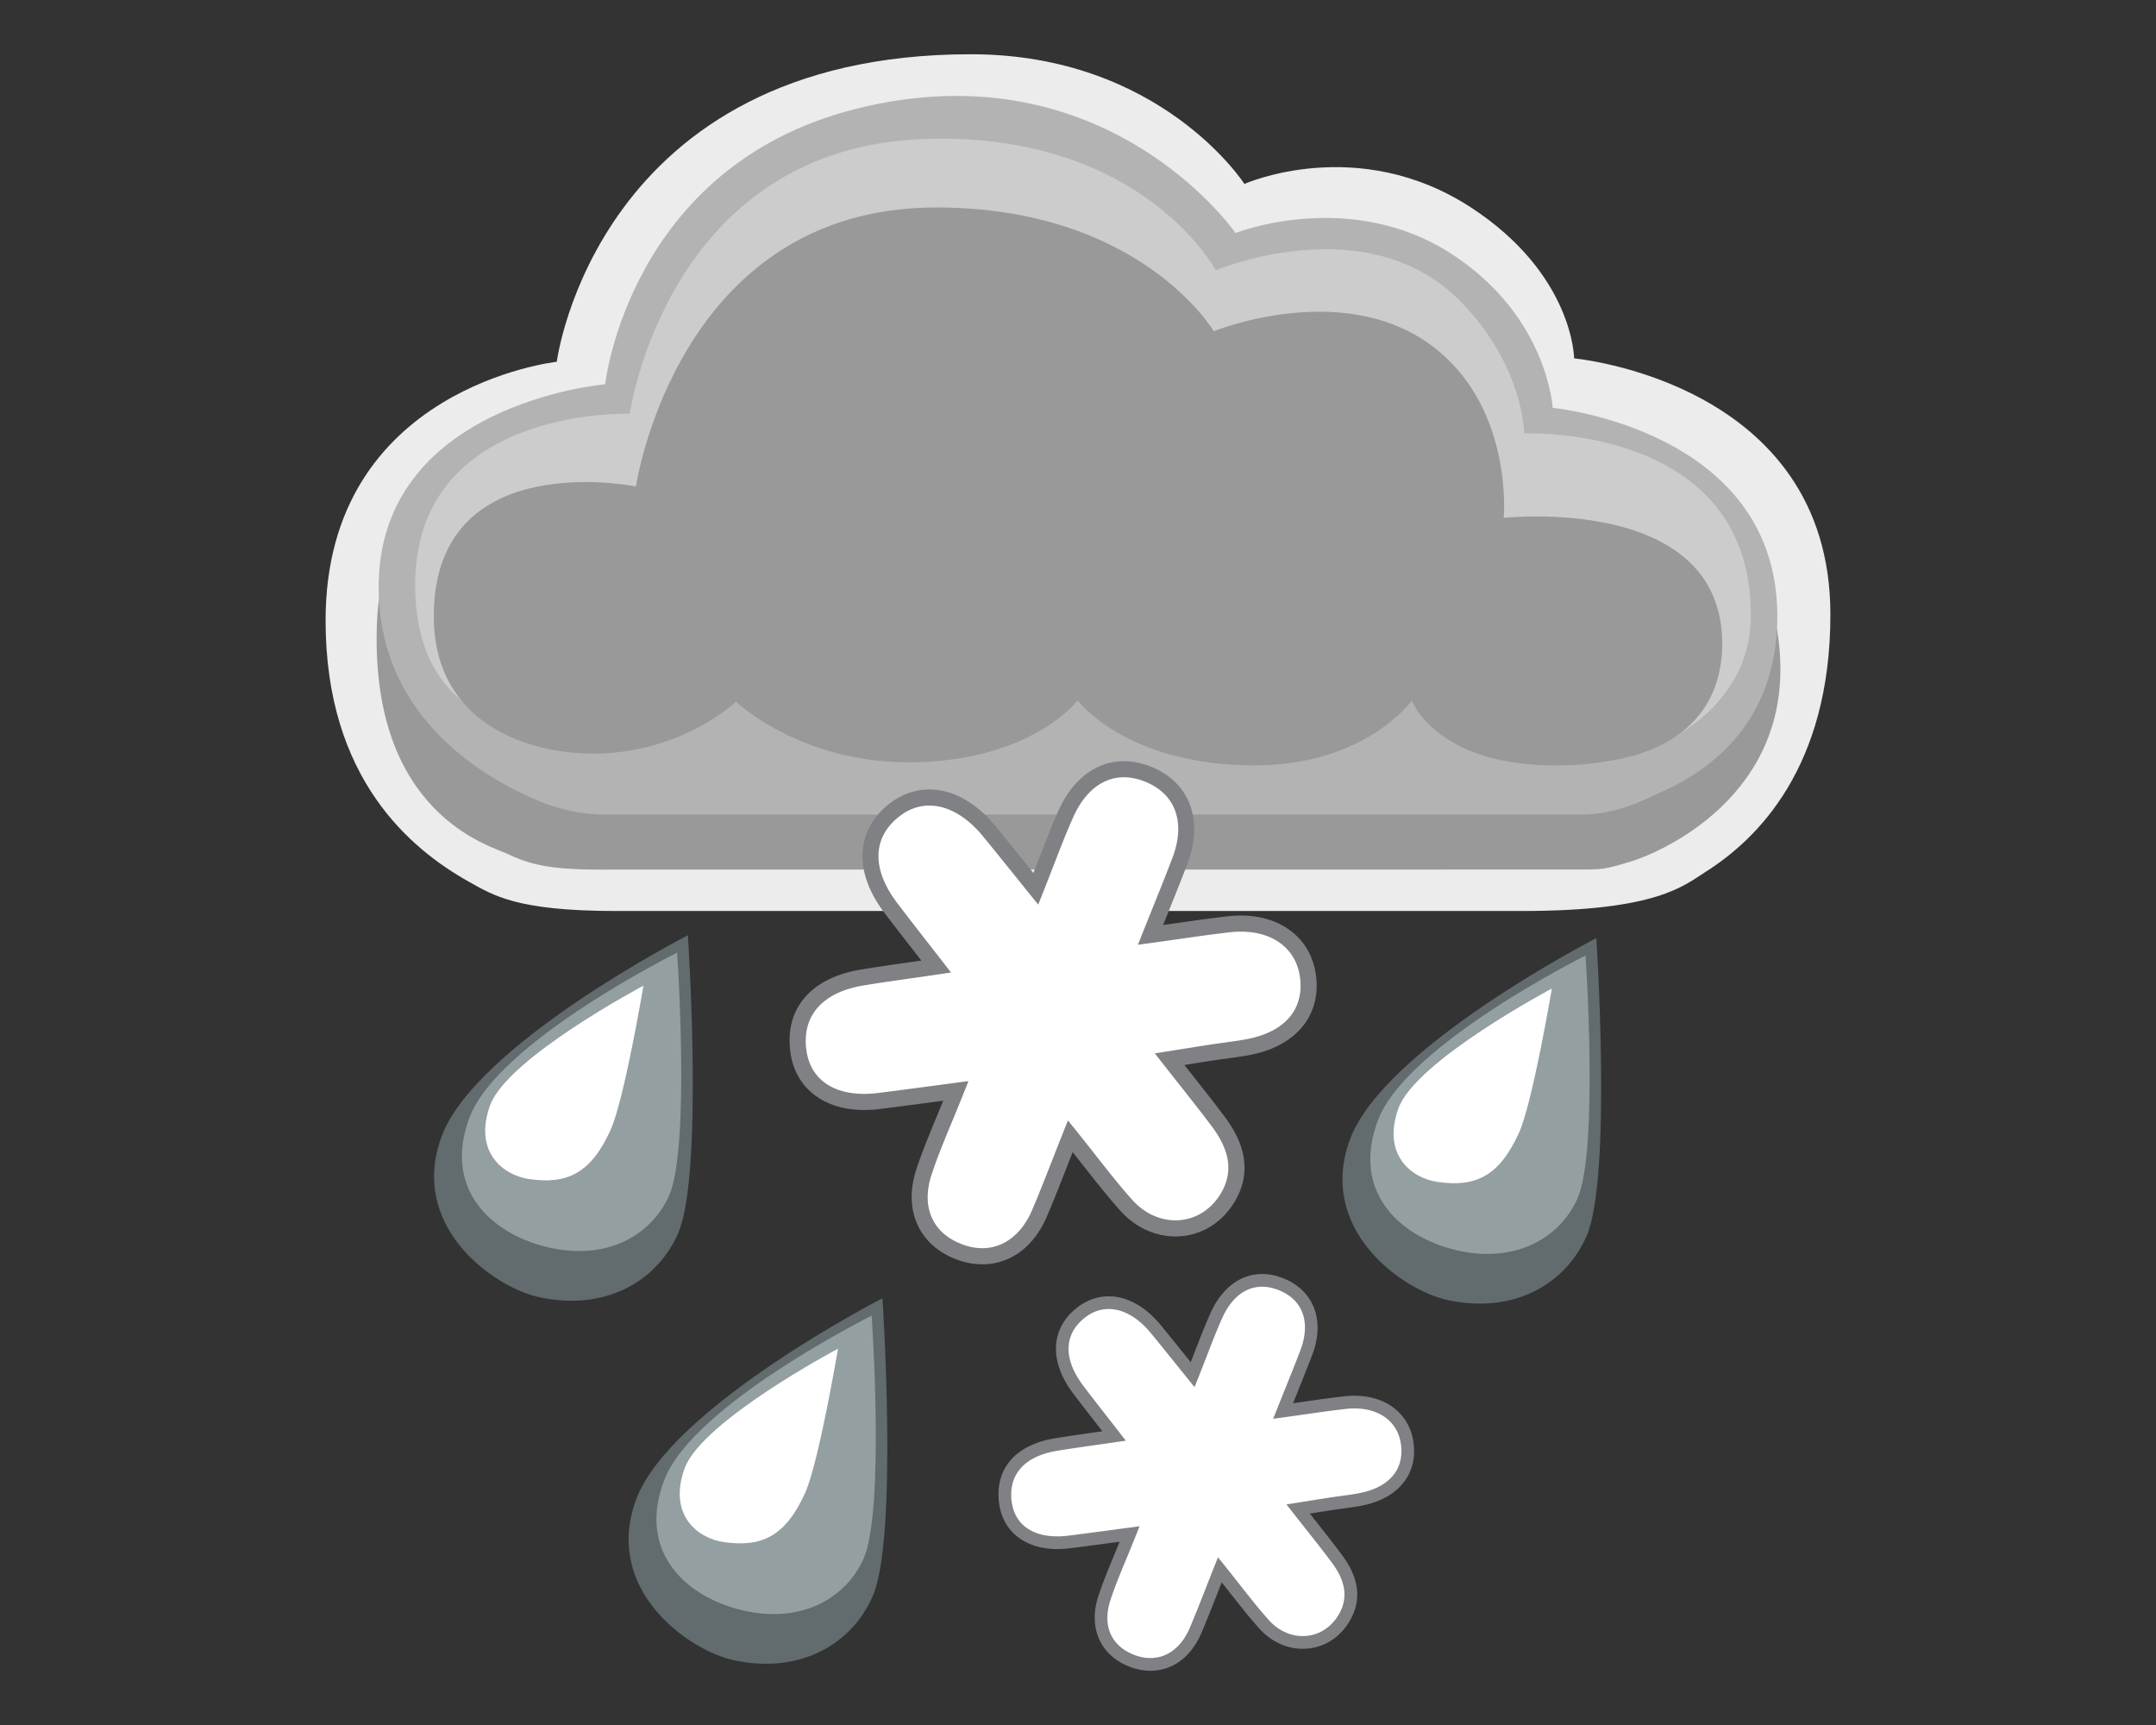 <svg xmlns="http://www.w3.org/2000/svg" xml:space="preserve" style="enable-background:new 0 0 750 600" viewBox="0 0 750 600"><rect x="0" y="0" width="750" height="600" fill="#333333" stroke="none"/><path d="M432.888 63.977s-28.977-45.11-95.177-45.11c-130.309 0-144.029 106.973-144.029 106.973s-80.366 8.737-80.419 89.882c-.035 55.376 29.932 79.785 49.719 90.892 8.523 4.784 16.781 10.252 51.14 10.252h315.363c46.878 0 56.154-8.751 63.925-13.67 17.807-11.271 43.328-36.156 43.327-89.468-.001-80.972-89.148-89.066-89.148-89.066s-.202-29.221-35.861-52.484c-39.492-25.763-78.84-8.201-78.84-8.201z" style="fill-rule:evenodd;clip-rule:evenodd;fill:#ececec"/><path d="M425.075 85.833s-44.741-59.092-134.723-34.732c-80.913 21.905-77.65 86.665-77.65 86.665s-79.214 8.504-81.601 79.616c-2.212 65.932 39.694 76.865 45.376 79.598 7.078 3.405 14.206 5.467 31.199 5.49l340.986-.023c9.234 0 9.234 0 18.467-2.733 9.791-2.898 56.822-22.55 51.85-74.482-6.768-70.697-83.103-77.215-83.103-77.215s4.246-31.018-29.832-54.666c-36.773-25.52-80.969-7.518-80.969-7.518z" style="fill-rule:evenodd;clip-rule:evenodd;fill:#999"/><path d="M429.813 81.049S384.509 15.71 297.224 38c-78.488 20.044-86.703 95.665-86.703 95.665s-79.78 6.652-78.792 71.749c.686 45.201 37.911 65.838 56.138 73.354 6.982 2.879 14.613 4.544 22.404 4.544h339.877c8.605 0 16.66-2.578 24.084-6.15 7.103-3.417 44.037-16.4 44.037-62.866 0-64.964-78.131-72.432-78.131-72.432s-1.747-31.66-34.804-53.299c-35.671-23.35-75.521-7.516-75.521-7.516z" style="fill-rule:evenodd;clip-rule:evenodd;fill:#b3b3b3"/><path d="M253.187 221.13s17.775 28.064 58.953 27.333c43.551-.773 63.925-30.749 63.925-30.749s7.697 32.752 56.822 33.483c40.452.602 49.719-26.65 49.719-26.65s10.332 44.654 71.738 40.999c15.94-.949 54.308-15.247 54.691-50.936.722-67.255-78.841-63.862-78.841-63.862s0-23.233-22.019-45.783c-32.5-33.284-85.233-10.933-85.233-10.933s-25.349-47.751-100.271-45.731c-90.643 2.442-103.579 95.613-103.579 95.613s-77.742-2.781-74.579 63.385c2.131 44.58 38.922 48.68 62.504 48.68 32.511.001 46.17-34.849 46.17-34.849z" style="fill-rule:evenodd;clip-rule:evenodd;fill:#ccc"/><path d="M256.026 244.054s22.768 21.785 61.886 21.09c41.372-.734 56.961-21.528 56.961-21.528s16.819 22.612 61.567 22.612c38.629 0 54.691-22.55 54.691-22.55s8.523 23.233 51.85 22.55c42.617-.672 56.112-20.5 56.112-42.366 0-52.13-76-43.733-76-43.733s3.374-36.395-22.729-58.082c-31.252-25.966-78.131-6.833-78.131-6.833s-25.397-43.049-96.598-43.049c-90.205 0-104.411 97.032-104.411 97.032s-70.318-14.385-70.318 45.099c0 37.583 33 47.832 55.402 47.832 30.883.001 49.718-18.074 49.718-18.074z" style="fill-rule:evenodd;clip-rule:evenodd;fill:#999;fill-opacity:1"/><path d="M555.303 326.298s5.533 83.169-3.382 103.628c-7.203 16.53-25.012 27.187-48.102 22.331-16.048-3.375-45.814-24.632-34.194-55.98 11.892-32.082 85.678-69.979 85.678-69.979z" style="fill:#626b6e"/><path d="M551.559 332.345s4.659 67.909-2.848 84.614c-6.065 13.497-21.064 22.203-40.506 18.234-20.534-4.192-38.58-20.113-28.795-45.708 10.014-26.196 72.149-57.14 72.149-57.14z" style="fill:#949fa2"/><path d="M539.837 343.849s-6.675 39.598-11.408 50.1c-6.913 15.34-15.301 19.04-28.344 17.16-9.065-1.307-19.419-9.406-13.623-25.578 5.933-16.551 53.375-41.682 53.375-41.682z" style="fill:#fff"/><g><path d="M306.975 451.564s5.533 83.169-3.382 103.628c-7.203 16.53-25.012 27.187-48.102 22.331-16.048-3.375-45.814-24.632-34.194-55.98 11.893-32.082 85.678-69.979 85.678-69.979z" style="fill:#626b6e"/><path d="M303.231 457.611s4.659 67.909-2.848 84.614c-6.065 13.497-21.064 22.203-40.506 18.234-20.534-4.192-38.58-20.113-28.795-45.708 10.014-26.196 72.149-57.14 72.149-57.14z" style="fill:#949fa2"/><path d="M291.51 469.115s-6.675 39.598-11.408 50.1c-6.913 15.34-15.301 19.04-28.344 17.16-9.065-1.307-19.419-9.406-13.623-25.578 5.932-16.551 53.375-41.682 53.375-41.682z" style="fill:#fff"/></g><g><path d="M239.303 325.298s5.533 83.169-3.382 103.628c-7.203 16.53-25.012 27.187-48.102 22.331-16.048-3.375-45.814-24.632-34.194-55.98 11.892-32.082 85.678-69.979 85.678-69.979z" style="fill:#626b6e"/><path d="M235.559 331.345s4.659 67.909-2.848 84.614c-6.065 13.497-21.064 22.203-40.506 18.234-20.534-4.192-38.58-20.113-28.795-45.708 10.014-26.196 72.149-57.14 72.149-57.14z" style="fill:#949fa2"/><path d="M223.837 342.849s-6.675 39.598-11.408 50.1c-6.913 15.34-15.301 19.04-28.344 17.16-9.065-1.307-19.419-9.406-13.623-25.578 5.932-16.551 53.375-41.682 53.375-41.682z" style="fill:#fff"/></g><g><path d="M360.328 309.158c3.961-9.946 6.908-18.145 10.456-26.076 6.056-13.538 16.991-18.572 28.82-13.709 11.861 4.876 16.065 16.338 10.858 30.037-3.093 8.137-6.419 16.186-10.239 25.778 10.196-1.395 18.782-2.746 27.411-3.711 14.844-1.661 25.892 5.863 27.405 18.396 1.505 12.465-6.348 21.646-20.974 24.363-4.154.772-8.368 1.224-12.548 1.86-4.171.635-8.336 1.317-14.652 2.32 6.232 7.97 11.838 14.871 17.144 21.996 6.124 8.224 8.651 17.239 2.825 26.556-8.008 12.807-24.729 13.825-35.145 2.146-6.468-7.253-12.272-15.098-19.362-23.906-3.976 9.983-7.161 18.477-10.724 26.81-5.438 12.719-16.485 17.837-28.127 13.323-11.375-4.411-16.259-14.967-12.051-27.721 2.945-8.926 6.864-17.531 11.104-28.177-10.341 1.362-18.546 2.49-26.764 3.515-15.494 1.932-26.285-4.743-28.019-17.264-1.868-13.491 6.188-22.989 21.975-25.648 7.951-1.339 15.954-2.377 25.959-3.849-5.895-7.604-10.957-13.999-15.873-20.504-9.77-12.928-9.31-25.504 1.135-33.793 10.046-7.972 22.949-5.219 33.102 7.13 5.051 6.142 10.007 12.362 16.284 20.128z" style="fill:#fff"/><path d="M341.699 439.757c-3.043 0-6.151-.607-9.237-1.804-12.924-5.012-18.301-17.263-13.699-31.212 2.03-6.153 4.544-12.225 7.206-18.653.707-1.707 1.427-3.446 2.159-5.237l-4.731.63c-6.297.839-11.734 1.564-17.288 2.257a44.355 44.355 0 0 1-5.469.351c-14.125 0-23.962-7.668-25.672-20.011-2.093-15.117 6.986-25.882 24.286-28.795 5.393-.908 10.684-1.661 16.811-2.533 1.444-.205 2.923-.416 4.447-.635l-2.493-3.198c-3.651-4.682-7.1-9.104-10.449-13.535-10.602-14.029-9.978-28.466 1.628-37.678 4.213-3.344 9.088-5.111 14.098-5.111 8.064 0 16.2 4.495 22.911 12.657 3.419 4.158 6.726 8.265 10.554 13.021l2.723 3.381a1629.6 1629.6 0 0 0 1.819-4.683c2.311-5.969 4.495-11.607 6.922-17.031 4.884-10.918 13.17-17.18 22.733-17.18 3.177 0 6.444.681 9.71 2.024 13.236 5.442 18.108 18.64 12.412 33.624-2.11 5.55-4.351 11.118-6.725 17.013l-1.74 4.328c1.567-.221 3.099-.44 4.603-.654 6.277-.896 12.206-1.741 18.101-2.401a39.084 39.084 0 0 1 4.323-.246c14.355 0 24.63 8.279 26.177 21.091 1.684 13.958-7.223 24.478-23.244 27.454-2.705.503-5.445.874-8.096 1.234-1.516.206-3.032.411-4.544.641-2.781.424-5.561.868-8.98 1.416l-.946.151c.933 1.184 1.852 2.346 2.759 3.493 4.024 5.09 7.825 9.898 11.485 14.812 7.767 10.43 8.761 20.428 2.954 29.715-4.614 7.377-12.013 11.609-20.303 11.61-7.226 0-14.083-3.226-19.309-9.084-4.456-4.997-8.605-10.278-12.999-15.869-1.126-1.432-2.27-2.889-3.446-4.374-.623 1.584-1.23 3.133-1.824 4.652-2.421 6.182-4.708 12.022-7.149 17.731-4.52 10.574-12.713 16.638-22.478 16.638zm-4.8-63.716-1.768 4.439a755.232 755.232 0 0 1-3.984 9.753c-2.621 6.33-5.096 12.308-7.062 18.265-3.699 11.212.191 20.27 10.404 24.231 2.436.945 4.863 1.424 7.21 1.424 7.414 0 13.729-4.825 17.326-13.237 2.407-5.63 4.679-11.43 7.083-17.571 1.149-2.935 2.342-5.978 3.614-9.174l1.776-4.46 3.01 3.739c2.276 2.827 4.42 5.556 6.497 8.197 4.337 5.52 8.434 10.734 12.775 15.601 4.147 4.65 9.519 7.21 15.126 7.21 6.316 0 11.984-3.272 15.551-8.977 4.523-7.233 3.641-14.886-2.696-23.396-3.612-4.85-7.389-9.627-11.387-14.684a1750.004 1750.004 0 0 1-5.718-7.259l-2.931-3.748 10.346-1.647c3.436-.55 6.227-.997 9.022-1.422a290.01 290.01 0 0 1 4.634-.654c2.583-.35 5.255-.713 7.826-1.191 13.221-2.456 20.039-10.21 18.703-21.272-1.203-9.966-9.102-16.158-20.613-16.158-1.203 0-2.447.071-3.699.211-5.811.65-11.7 1.491-17.933 2.38-3.007.429-6.124.874-9.409 1.323l-4.761.652 1.778-4.465c1.228-3.083 2.405-6.007 3.539-8.825 2.363-5.869 4.594-11.413 6.684-16.912 4.658-12.252 1.179-22.14-9.303-26.45-2.587-1.064-5.137-1.603-7.579-1.603-7.361 0-13.618 4.924-17.618 13.865-2.367 5.293-4.427 10.61-6.811 16.766a1008.428 1008.428 0 0 1-3.599 9.202l-1.772 4.449-3.01-3.725a3473.414 3473.414 0 0 1-5.751-7.135c-3.819-4.743-7.117-8.84-10.517-12.976-5.626-6.843-12.226-10.611-18.582-10.611-3.785 0-7.356 1.311-10.613 3.897-9.234 7.328-9.468 18.229-.641 29.909 3.322 4.396 6.758 8.803 10.397 13.467 1.747 2.24 3.557 4.562 5.455 7.009l2.939 3.791-4.746.699c-3.267.481-6.322.915-9.231 1.329-6.09.867-11.348 1.615-16.671 2.511-14.147 2.382-21.315 10.583-19.665 22.499 1.335 9.644 8.669 15.176 20.12 15.176 1.532 0 3.139-.104 4.776-.308 5.53-.69 10.956-1.413 17.24-2.25 2.991-.399 6.134-.818 9.505-1.262l4.734-.622z" style="fill:#808184"/></g><g><path d="M414.882 478.146c3.123-7.843 5.447-14.309 8.245-20.563 4.776-10.675 13.399-14.646 22.727-10.811 9.353 3.845 12.668 12.884 8.562 23.686-2.439 6.417-5.062 12.764-8.074 20.328 8.04-1.1 14.811-2.165 21.615-2.927 11.705-1.31 20.417 4.623 21.611 14.507 1.187 9.829-5.006 17.07-16.539 19.212-3.276.609-6.598.965-9.895 1.467-3.289.501-6.573 1.039-11.554 1.83 4.914 6.285 9.335 11.727 13.519 17.345 4.829 6.486 6.822 13.594 2.228 20.941-6.315 10.099-19.501 10.902-27.714 1.692-5.101-5.719-9.677-11.906-15.269-18.851-3.135 7.872-5.647 14.571-8.456 21.142-4.288 10.03-12.999 14.066-22.18 10.506-8.97-3.478-12.821-11.802-9.503-21.86 2.322-7.039 5.413-13.824 8.756-22.22-8.154 1.074-14.625 1.964-21.105 2.772-12.218 1.523-20.728-3.741-22.095-13.614-1.473-10.639 4.88-18.128 17.329-20.225 6.27-1.056 12.581-1.874 20.471-3.035-4.649-5.997-8.64-11.039-12.517-16.169-7.705-10.195-7.342-20.111.895-26.648 7.922-6.287 18.097-4.115 26.104 5.622 3.981 4.844 7.89 9.749 12.839 15.873z" style="fill:#fff"/><path d="M400.192 581.133c-2.4 0-4.85-.479-7.284-1.422-10.191-3.952-14.432-13.613-10.803-24.613 1.6-4.852 3.583-9.64 5.683-14.709.557-1.346 1.125-2.718 1.703-4.13l-3.73.497c-4.965.662-9.253 1.234-13.633 1.78a35.127 35.127 0 0 1-4.313.277c-11.139 0-18.896-6.047-20.244-15.78-1.651-11.921 5.509-20.41 19.151-22.707 4.253-.716 8.425-1.31 13.257-1.997 1.139-.162 2.305-.328 3.507-.501l-1.966-2.522c-2.879-3.692-5.599-7.179-8.24-10.673-8.361-11.063-7.869-22.447 1.284-29.711 3.323-2.637 7.167-4.031 11.117-4.031 6.359 0 12.775 3.544 18.067 9.981 2.696 3.279 5.304 6.518 8.323 10.268l2.147 2.667c.493-1.264.97-2.492 1.434-3.693 1.823-4.707 3.545-9.153 5.458-13.43 3.851-8.61 10.386-13.548 17.927-13.548 2.505 0 5.081.537 7.657 1.596 10.437 4.291 14.279 14.699 9.788 26.515-1.664 4.377-3.431 8.767-5.303 13.416-.448 1.115-.906 2.251-1.372 3.413 1.236-.174 2.444-.347 3.63-.516 4.95-.706 9.625-1.373 14.274-1.894a30.94 30.94 0 0 1 3.409-.194c11.32 0 19.422 6.529 20.642 16.632 1.328 11.007-5.696 19.303-18.33 21.65-2.133.396-4.294.689-6.384.973-1.195.162-2.391.324-3.583.506-2.193.334-4.385.685-7.082 1.116l-.746.119 2.176 2.755c3.173 4.014 6.17 7.805 9.057 11.681 6.125 8.225 6.908 16.109 2.329 23.433-3.638 5.818-9.473 9.155-16.011 9.155-5.698 0-11.106-2.544-15.227-7.164-3.514-3.941-6.786-8.105-10.25-12.514-.888-1.129-1.79-2.278-2.718-3.449-.491 1.249-.97 2.47-1.439 3.669-1.909 4.875-3.712 9.48-5.637 13.982-3.564 8.335-10.025 13.117-17.725 13.117zm-3.785-50.245-1.394 3.5a584.64 584.64 0 0 1-3.142 7.691c-2.067 4.991-4.019 9.706-5.569 14.403-2.917 8.842.15 15.985 8.205 19.108 1.921.745 3.835 1.123 5.686 1.123 5.847 0 10.826-3.805 13.663-10.438 1.898-4.439 3.689-9.013 5.586-13.856.906-2.314 1.846-4.714 2.85-7.235l1.401-3.517 2.374 2.948a697.02 697.02 0 0 1 5.123 6.464c3.42 4.353 6.651 8.465 10.074 12.303 3.27 3.667 7.506 5.686 11.928 5.686 4.981 0 9.45-2.581 12.263-7.079 3.567-5.704 2.872-11.739-2.126-18.449-2.849-3.825-5.826-7.592-8.979-11.58-1.46-1.846-2.959-3.743-4.509-5.724l-2.311-2.955 8.159-1.299c2.71-.433 4.911-.786 7.115-1.121 1.216-.185 2.435-.351 3.654-.516 2.037-.276 4.144-.562 6.171-.939 10.426-1.937 15.802-8.051 14.749-16.775-.949-7.859-7.177-12.742-16.254-12.742-.949 0-1.93.056-2.917.167-4.583.513-9.226 1.175-14.142 1.877-2.371.338-4.83.689-7.42 1.043l-3.754.514 1.402-3.521c.968-2.431 1.896-4.737 2.791-6.959 1.863-4.628 3.622-9 5.27-13.336 3.673-9.662.93-17.459-7.336-20.857-2.04-.839-4.051-1.264-5.977-1.264-5.805 0-10.739 3.883-13.893 10.933-1.867 4.174-3.491 8.367-5.371 13.221-.891 2.3-1.823 4.706-2.838 7.257l-1.398 3.508-2.374-2.937a3559.867 3559.867 0 0 1-4.535-5.626c-3.012-3.74-5.612-6.971-8.294-10.232-4.437-5.396-9.641-8.368-14.653-8.368-2.984 0-5.801 1.034-8.369 3.073-7.282 5.779-7.467 14.375-.506 23.585 2.62 3.467 5.329 6.941 8.199 10.62 1.378 1.767 2.805 3.598 4.302 5.527l2.318 2.989-3.743.551c-2.577.379-4.986.722-7.28 1.048-4.802.683-8.949 1.273-13.146 1.98-11.156 1.879-16.808 8.346-15.507 17.742 1.053 7.605 6.836 11.967 15.866 11.967 1.208 0 2.475-.082 3.766-.243 4.361-.544 8.64-1.114 13.595-1.775 2.359-.314 4.837-.645 7.495-.995l3.732-.49z" style="fill:#808184"/></g></svg>
